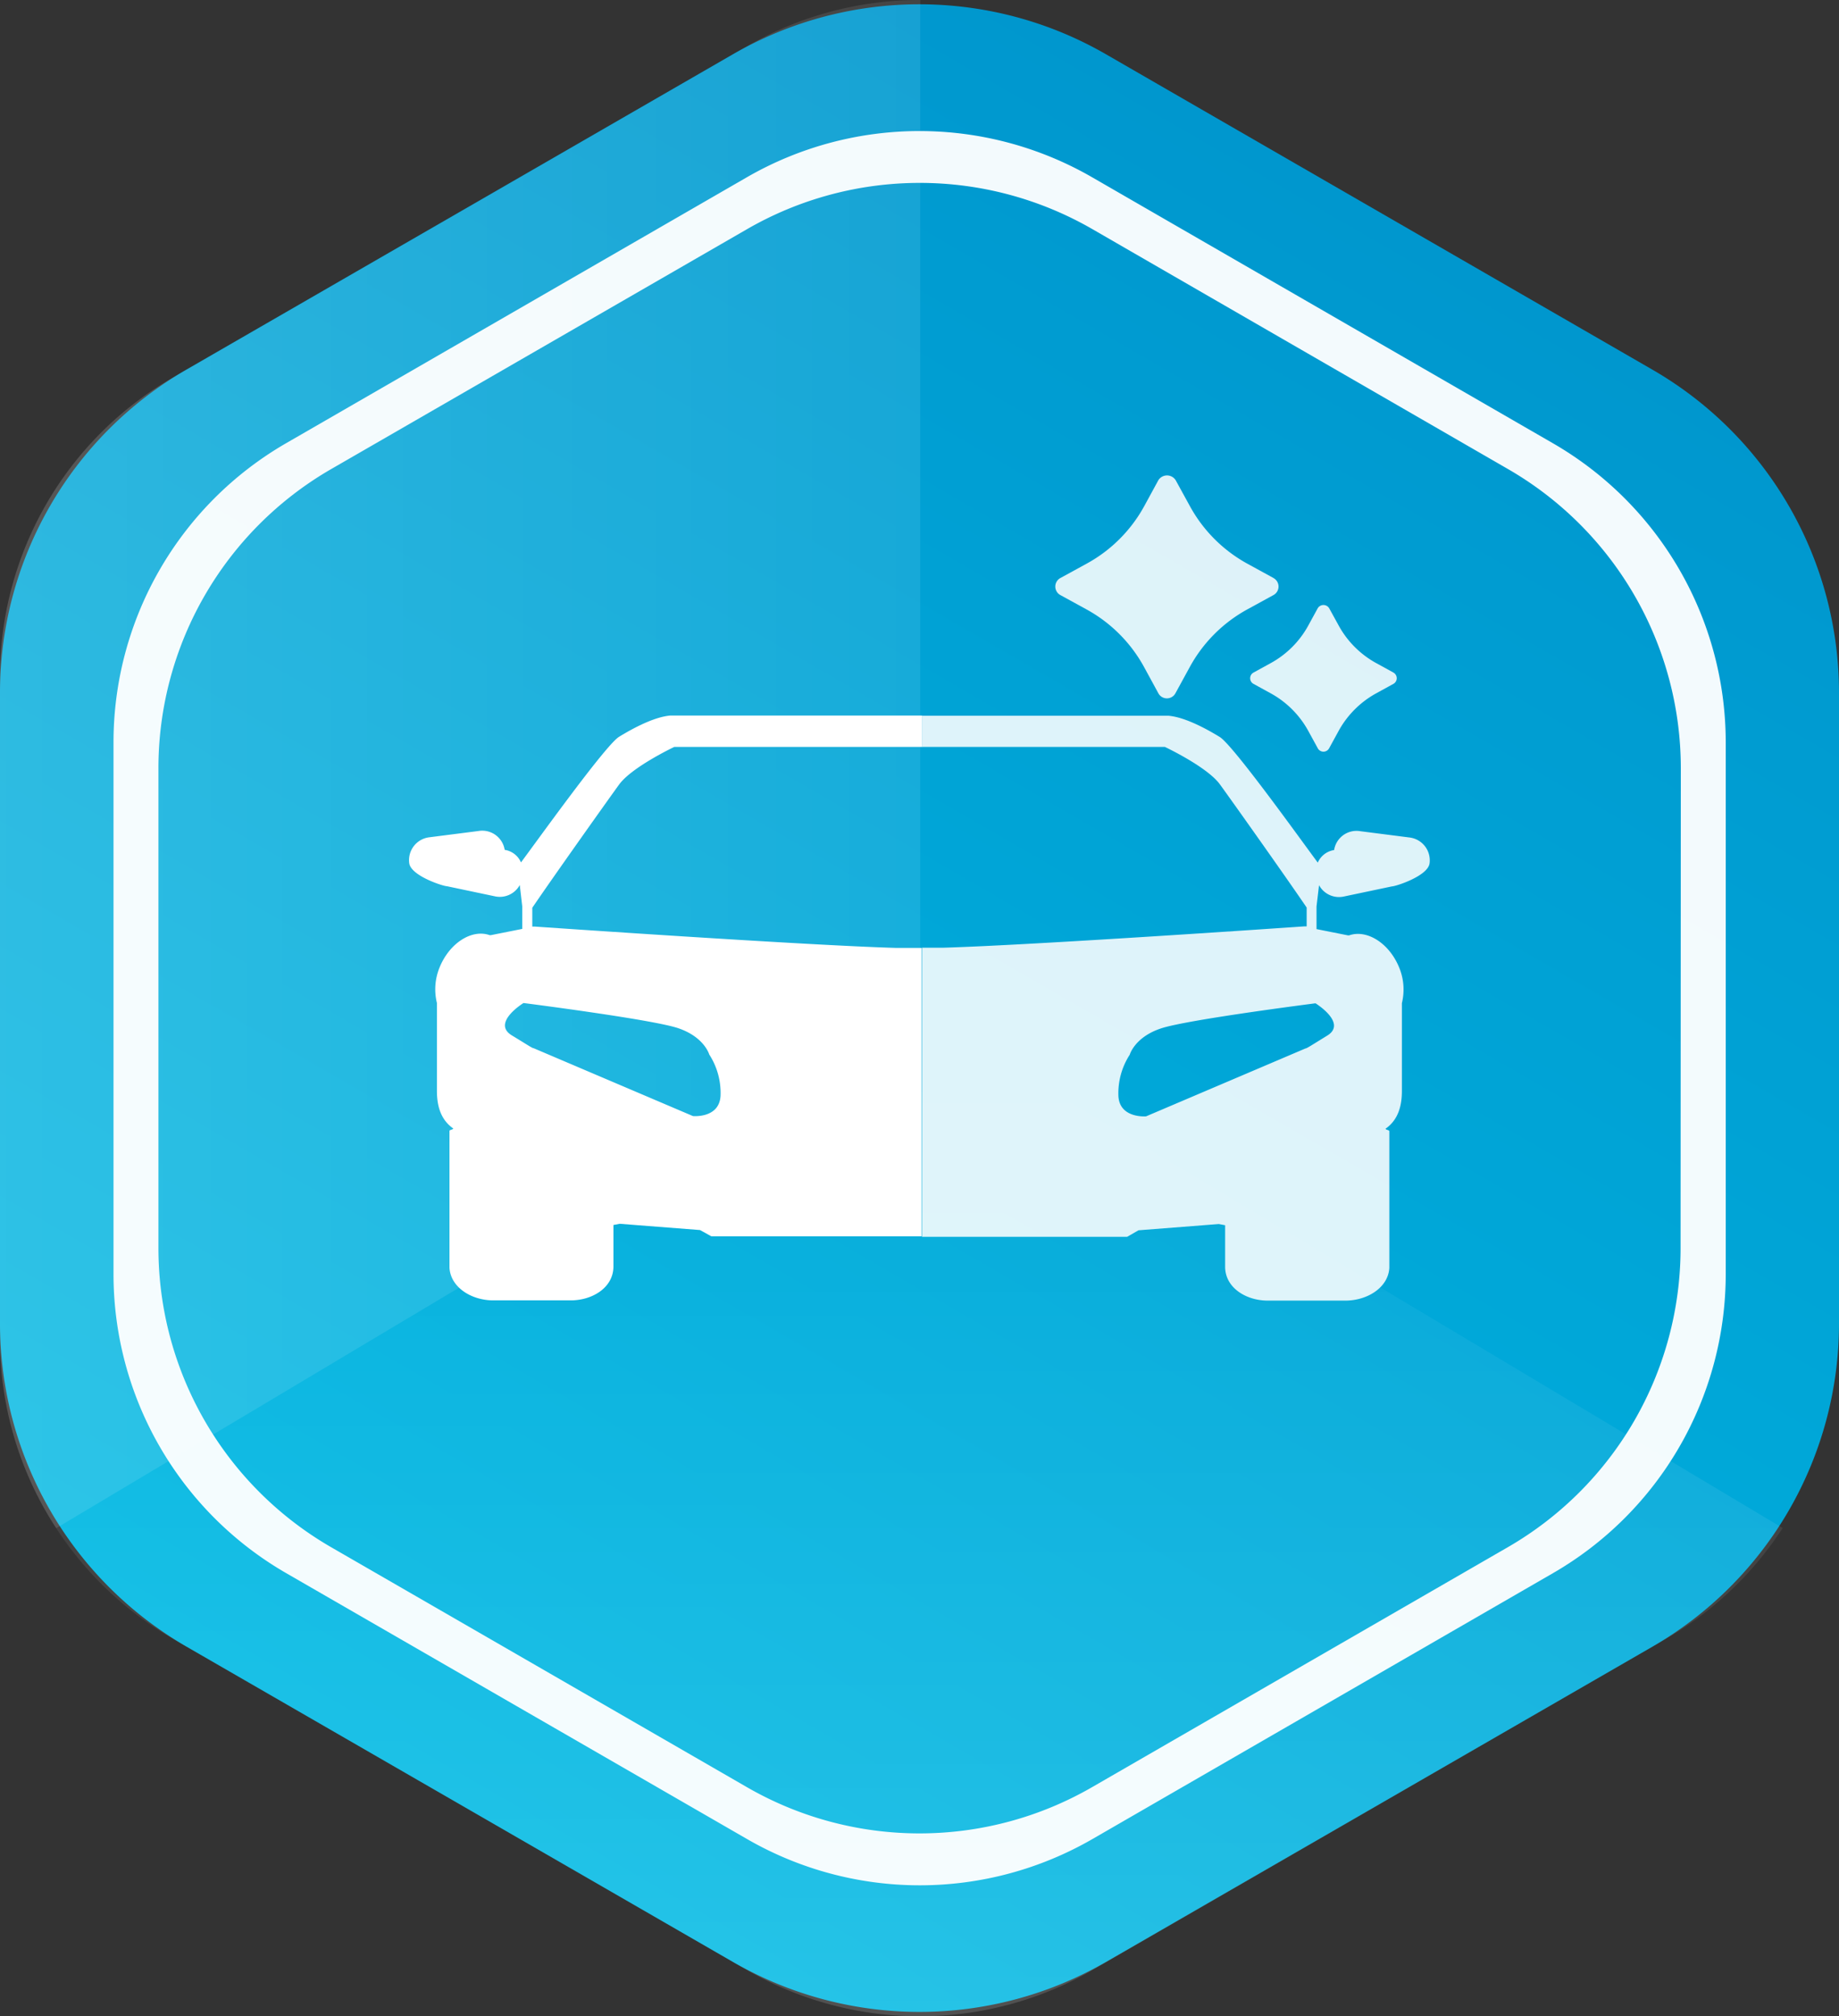 <svg xmlns="http://www.w3.org/2000/svg" xmlns:xlink="http://www.w3.org/1999/xlink" viewBox="0 0 379.11 415.72"><rect x="0" y="0" width="379.11" height="415.72" fill="#333333" stroke="none"/><defs><style>.cls-1{fill:url(#blue_gradient);}.cls-2{opacity:0.3;}.cls-3{fill:url(#linear-gradient);}.cls-4{opacity:0;fill:url(#linear-gradient-2);}.cls-5{opacity:0.5;fill:url(#linear-gradient-3);}.cls-6,.cls-8,.cls-9{fill:#fff;}.cls-6{opacity:0.95;}.cls-7{fill:none;}.cls-9{opacity:0.87;}</style><linearGradient id="blue_gradient" x1="94.78" y1="372.02" x2="284.33" y2="43.7" gradientUnits="userSpaceOnUse"><stop offset="0" stop-color="#00b9e3"/><stop offset="1" stop-color="#0097ce"/></linearGradient><linearGradient id="linear-gradient" y1="157.54" x2="189.71" y2="157.54" gradientUnits="userSpaceOnUse"><stop offset="0" stop-color="#fff" stop-opacity="0.6"/><stop offset="1" stop-color="#fff" stop-opacity="0.3"/></linearGradient><linearGradient id="linear-gradient-2" x1="189.71" y1="157.52" x2="379.11" y2="157.52" gradientUnits="userSpaceOnUse"><stop offset="0" stop-color="#fff"/><stop offset="1" stop-color="#fff" stop-opacity="0"/></linearGradient><linearGradient id="linear-gradient-3" x1="189.57" y1="415.72" x2="189.57" y2="208.73" xlink:href="#linear-gradient-2"/></defs><title>win-instantly</title><g id="Layer_2" data-name="Layer 2"><g id="Layer_1-2" data-name="Layer 1"><path class="cls-1" d="M0,142.83V272.89a76.93,76.93,0,0,0,38.46,66.62l112.63,65a76.92,76.92,0,0,0,76.92,0l112.64-65a76.93,76.93,0,0,0,38.46-66.62V142.83a76.91,76.91,0,0,0-38.46-66.61L228,11.19a76.92,76.92,0,0,0-76.92,0l-112.63,65A76.91,76.91,0,0,0,0,142.83Z"/><g class="cls-2"><path class="cls-3" d="M189.71,0A71.08,71.08,0,0,0,154,9.54L35.61,77.86A71.2,71.2,0,0,0,0,139.54V276.18a71.17,71.17,0,0,0,11.59,38.91L189.71,208.73Z"/><path class="cls-4" d="M367.54,315.05a71.19,71.19,0,0,0,11.57-38.87V139.54A71.22,71.22,0,0,0,343.5,77.86L225.16,9.54A71.14,71.14,0,0,0,189.71,0V208.73Z"/><path class="cls-5" d="M189.71,208.73,11.59,315.09a71.15,71.15,0,0,0,24,22.77L154,406.18a71.21,71.21,0,0,0,71.21,0L343.5,337.86a71.13,71.13,0,0,0,24-22.81Z"/></g><path class="cls-6" d="M320.1,91.37,225.16,36.56a71.21,71.21,0,0,0-71.21,0L59,91.37A71.2,71.2,0,0,0,23.4,153.05V262.68A71.2,71.2,0,0,0,59,324.35L154,379.17a71.21,71.21,0,0,0,71.21,0l94.94-54.82a71.22,71.22,0,0,0,35.61-61.67V153.05A71.22,71.22,0,0,0,320.1,91.37Zm26.35,166A71.23,71.23,0,0,1,310.84,319l-85.68,49.46a71.16,71.16,0,0,1-71.21,0L68.26,319a71.24,71.24,0,0,1-35.6-61.68V158.39a71.21,71.21,0,0,1,35.6-61.67L154,47.25a71.21,71.21,0,0,1,71.21,0l85.68,49.47a71.2,71.2,0,0,1,35.61,61.67Z"/><path class="cls-7" d="M127.59,161.81c-2.07,2.84-13.46,18.88-17.86,25.35V191h.52s55.89,3.88,74.52,4.4h5.3V154H139S130.17,158.18,127.59,161.81Z"/><path class="cls-7" d="M139.75,212c-5.44-1.81-31.83-5.17-31.83-5.17s-6.73,4.14-2.33,6.72c3.37,2.07,4.14,2.59,4.4,2.59l32.86,14s5.43.52,5.69-4.14a14.62,14.62,0,0,0-2.33-8.53S145.18,213.81,139.75,212Z"/><path class="cls-8" d="M184.77,195.44c-18.63-.52-74.52-4.4-74.52-4.4h-.52v-3.88c4.4-6.47,15.79-22.51,17.86-25.35C130.17,158.18,139,154,139,154h51.1v-6.47H138.19c-3.1.26-7.24,2.33-10.6,4.4-2.85,1.81-17.08,21.74-20.19,25.88a4.38,4.38,0,0,0-3.36-2.59,4.68,4.68,0,0,0-5.43-3.88l-10.09,1.29a4.74,4.74,0,0,0-4.14,5.44c.51,2.58,7,4.65,7.76,4.65l9.83,2.07a4.69,4.69,0,0,0,5.18-2.32l.51,4.39v4.66l-6.47,1.29h-.25c-3.63-1.29-8.28,1.56-10.35,6.73a11.83,11.83,0,0,0-.52,7.25v18.11c0,3.1.77,5.95,3.36,7.76,0,.26-.77.26-.77.52v28.2c.25,4.14,4.65,6.73,9,6.73h16c4.4,0,8.8-2.59,8.8-7v-8.54l1.29-.25,16.56,1.29,2.33,1.29h43.34V195.44Zm-41.92,34.67-32.86-14c-.26,0-1-.52-4.4-2.59-4.4-2.58,2.33-6.72,2.33-6.72s26.39,3.36,31.83,5.17,6.46,5.44,6.46,5.44a14.62,14.62,0,0,1,2.33,8.53C148.28,230.63,142.85,230.11,142.85,230.11Z"/><path class="cls-9" d="M234.7,253.66l16.56-1.29,1.3.25v8.54c0,4.4,4.39,7,8.79,7h16c4.4,0,8.8-2.59,9.06-6.73v-28.2c0-.26-.77-.26-.77-.52,2.58-1.81,3.36-4.66,3.36-7.76V206.83a11.83,11.83,0,0,0-.52-7.25c-2.07-5.17-6.73-8-10.35-6.73h-.26l-6.47-1.29V186.9l.52-4.39a4.69,4.69,0,0,0,5.18,2.32l9.83-2.07c.77,0,7.24-2.07,7.76-4.65a4.74,4.74,0,0,0-4.14-5.44l-10.09-1.29a4.67,4.67,0,0,0-5.43,3.88,4.4,4.4,0,0,0-3.37,2.59c-3.1-4.14-17.33-24.07-20.18-25.88-3.36-2.07-7.5-4.14-10.61-4.4H190.07V154h50.07s8.79,4.14,11.38,7.77c2.07,2.84,13.46,18.88,17.85,25.35V191h-.51s-55.89,3.88-74.52,4.4h-4.27V255h42.3ZM230.56,226a14.62,14.62,0,0,1,2.33-8.53s1-3.63,6.47-5.44,31.83-5.17,31.83-5.17,6.72,4.14,2.32,6.72c-3.36,2.07-4.14,2.59-4.39,2.59l-32.86,14S230.82,230.63,230.56,226Z"/><path class="cls-9" d="M287.26,138.67l-3.53-1.94a19.52,19.52,0,0,1-7.79-7.81L274,125.39a1.38,1.38,0,0,0-2.34,0l-1.93,3.53a19.46,19.46,0,0,1-7.79,7.81l-3.53,1.94a1.33,1.33,0,0,0-.69,1.16,1.32,1.32,0,0,0,.69,1.17l3.53,1.94a19.52,19.52,0,0,1,7.79,7.81l1.93,3.53a1.33,1.33,0,0,0,2.34,0l1.93-3.53a19.58,19.58,0,0,1,7.79-7.81l3.53-1.94a1.33,1.33,0,0,0,0-2.33Z"/><path class="cls-9" d="M262.51,119.16l-5.37-2.94a29.84,29.84,0,0,1-11.85-11.88L242.36,99a2.11,2.11,0,0,0-3.56,0l-2.93,5.38A29.84,29.84,0,0,1,224,116.22l-5.37,2.94a2,2,0,0,0,0,3.55l5.36,2.94a29.86,29.86,0,0,1,11.86,11.88l2.93,5.38a2,2,0,0,0,3.55,0l2.94-5.38a29.84,29.84,0,0,1,11.85-11.88l5.37-2.94a2,2,0,0,0,0-3.55Z"/></g></g></svg>